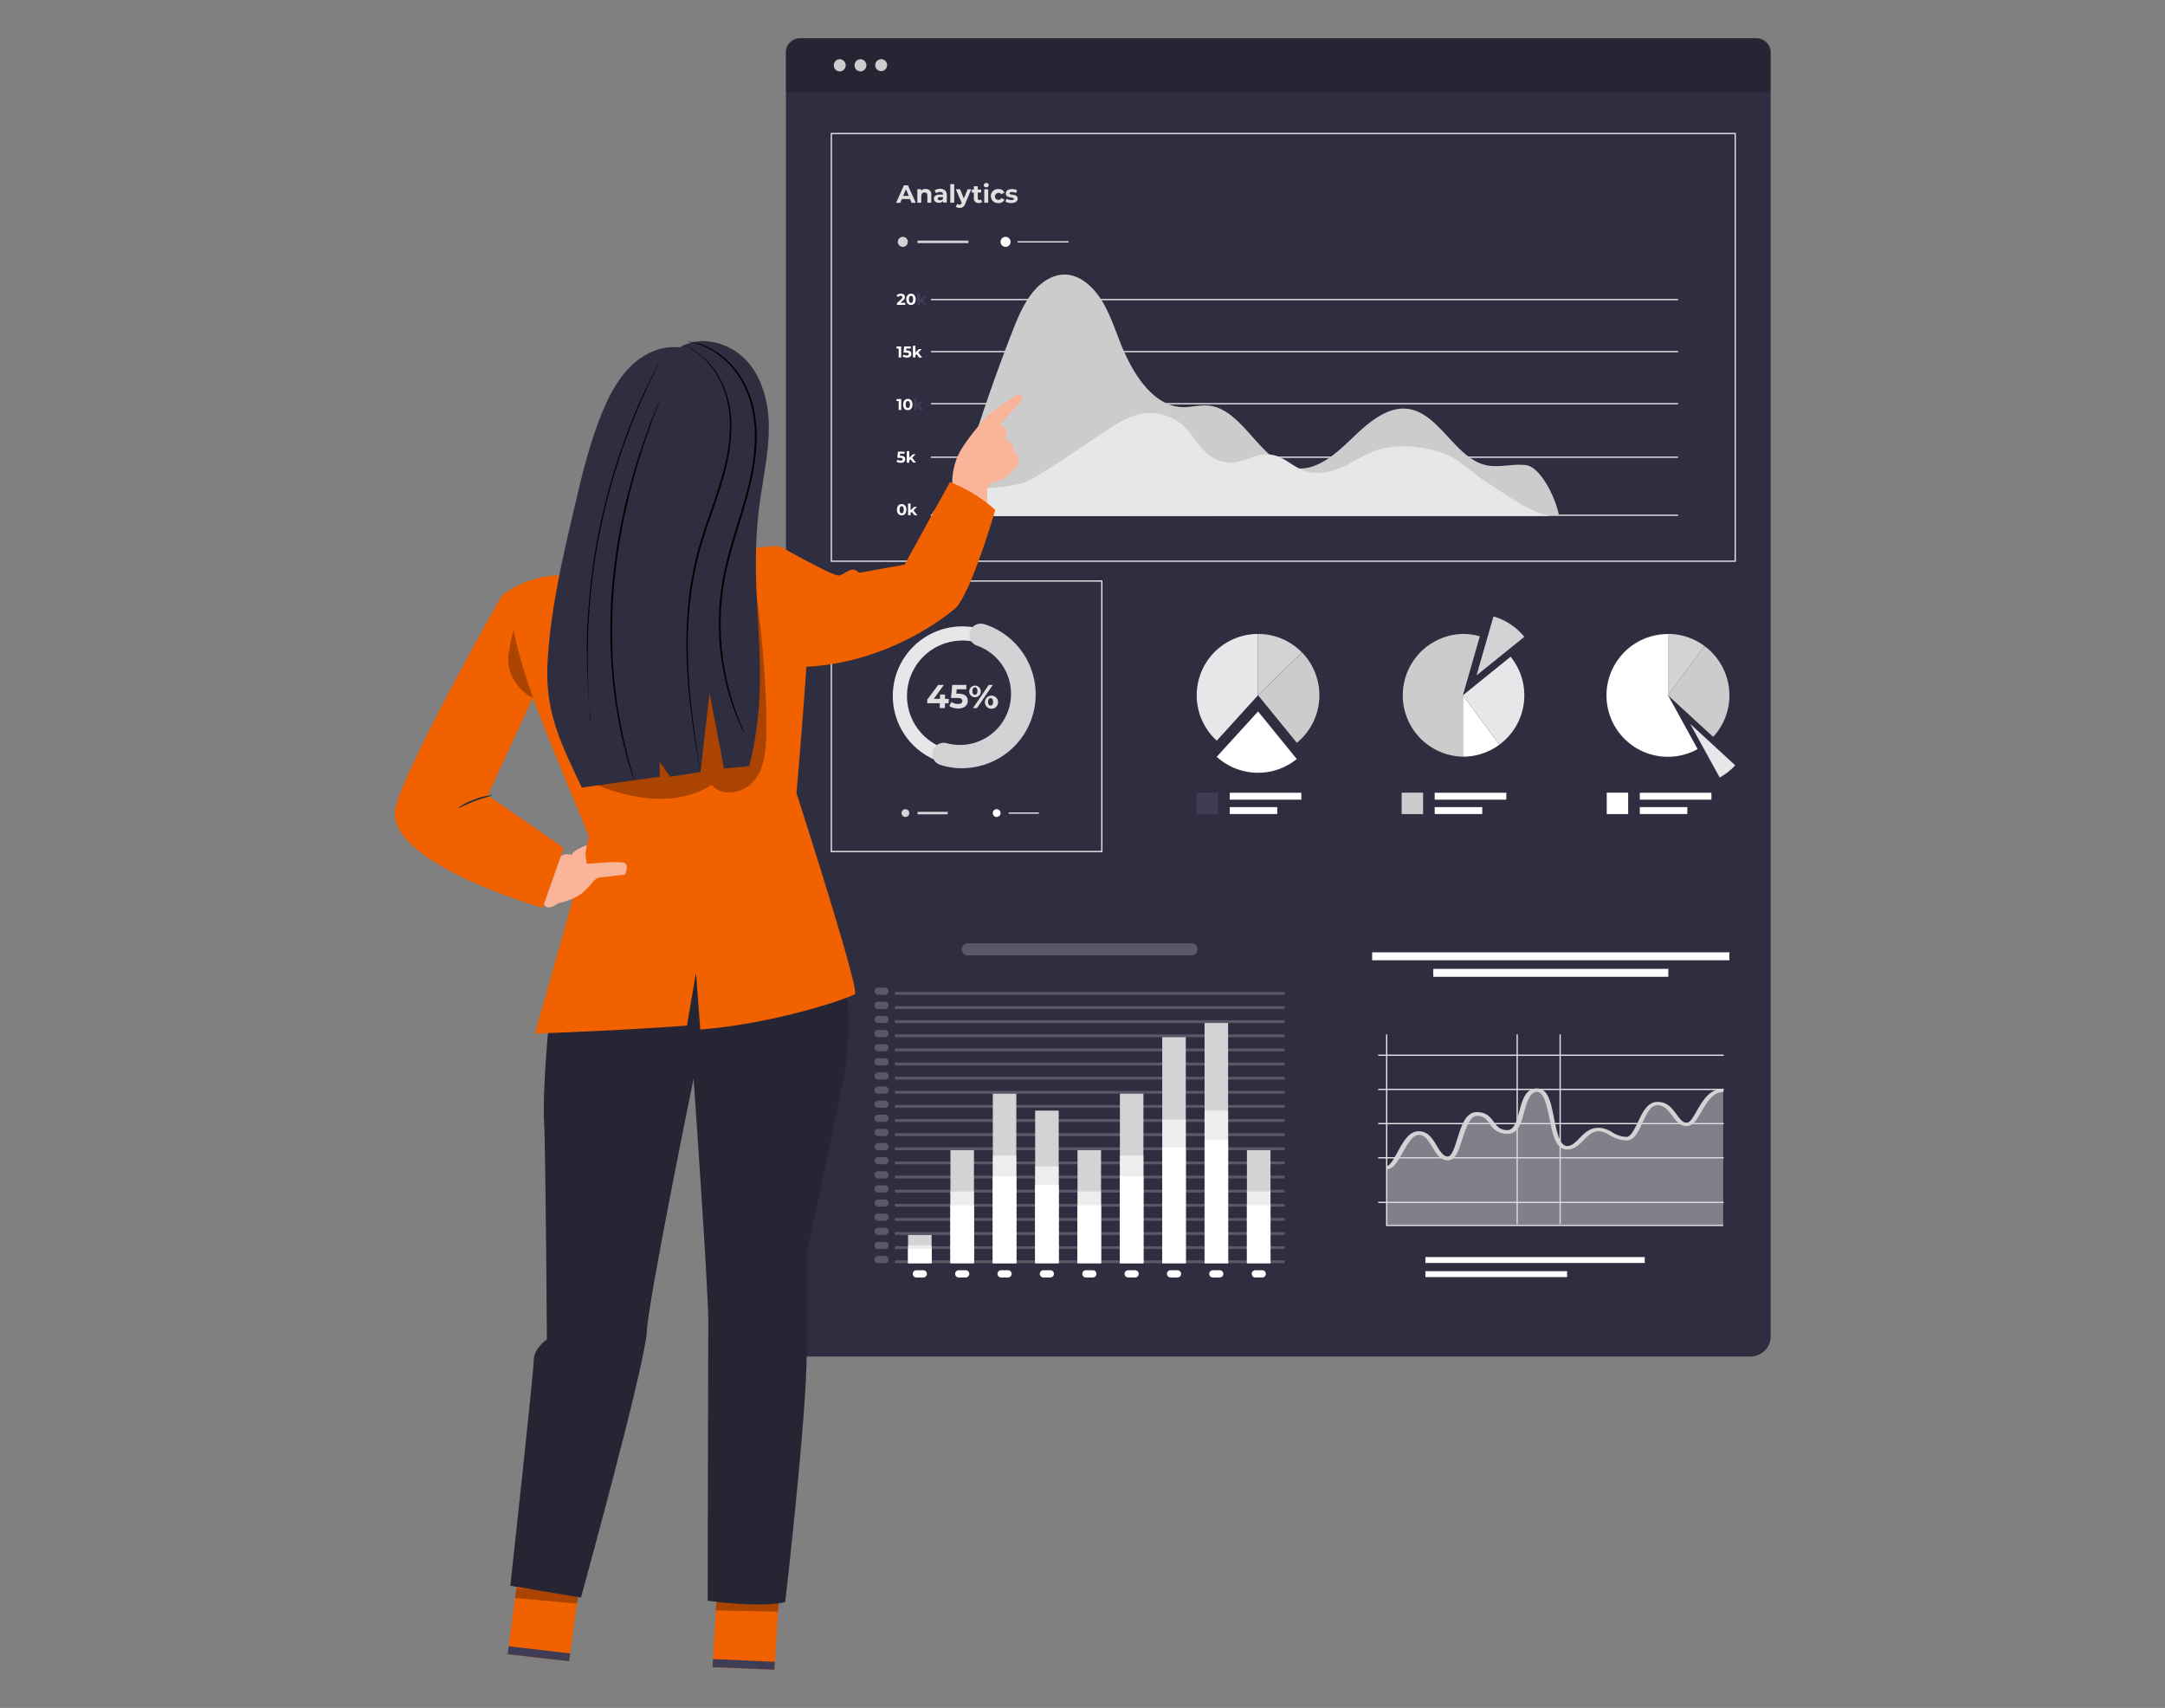  <!DOCTYPE svg PUBLIC "-//W3C//DTD SVG 1.1//EN" "http://www.w3.org/Graphics/SVG/1.1/DTD/svg11.dtd">
<svg id="a3a61b71-13a8-49b4-aa64-c3ddc2bfdac7" data-name="Layer 1" xmlns="http://www.w3.org/2000/svg" width="865.76" height="682.89" viewBox="0 0 865.76 682.89">
<rect x="0" y="0" width="865.76" height="682.89" fill="#808080" stroke="none"/>
<defs>
<style xmlns="http://www.w3.org/1999/xhtml">*, ::after, ::before { box-sizing: border-box; }
img, svg { vertical-align: middle; }
</style>
<style xmlns="http://www.w3.org/1999/xhtml">*, body, html { -webkit-font-smoothing: antialiased; }
img, svg { max-width: 100%; }
</style>
</defs>
<path d="M320,15.28H702.38a5.7,5.7,0,0,1,5.7,5.7V534.31a8.07,8.07,0,0,1-8.07,8.07H322.36a8.07,8.07,0,0,1-8.07-8.07V21A5.7,5.7,0,0,1,320,15.28Z" fill="#2f2e41" data-secondary="true"/>
<line x1="551.12" y1="421.91" x2="689.29" y2="421.91" fill="none" stroke="#e6e7e8" stroke-miterlimit="10" stroke-width="0.5"/>
<line x1="606.71" y1="413.58" x2="606.71" y2="489.44" fill="none" stroke="#e6e7e8" stroke-miterlimit="10" stroke-width="0.5"/>
<line x1="623.89" y1="413.58" x2="623.89" y2="489.44" fill="none" stroke="#e6e7e8" stroke-miterlimit="10" stroke-width="0.5"/>
<line x1="551.12" y1="435.58" x2="689.29" y2="435.58" fill="none" stroke="#e6e7e8" stroke-miterlimit="10" stroke-width="0.5"/>
<line x1="551.12" y1="449.25" x2="689.29" y2="449.25" fill="none" stroke="#e6e7e8" stroke-miterlimit="10" stroke-width="0.5"/>
<line x1="551.12" y1="462.92" x2="689.29" y2="462.92" fill="none" stroke="#e6e7e8" stroke-miterlimit="10" stroke-width="0.5"/>
<line x1="551.12" y1="480.75" x2="689.29" y2="480.75" fill="none" stroke="#e6e7e8" stroke-miterlimit="10" stroke-width="0.5"/>
<rect x="332.45" y="53.38" width="361.44" height="171.01" fill="none" stroke="#e6e7e8" stroke-miterlimit="10" stroke-width="0.5"/>
<rect x="332.45" y="232.31" width="108.16" height="108.16" fill="none" stroke="#e6e7e8" stroke-miterlimit="10" stroke-width="0.5"/>
<path d="M319.83,15.28H702.23a5.7,5.7,0,0,1,5.7,5.7V36.89a0,0,0,0,1,0,0H314.13a0,0,0,0,1,0,0V21A5.7,5.7,0,0,1,319.83,15.28Z" opacity="0.2"/>
<ellipse cx="335.8" cy="26.11" rx="2.38" ry="2.44" fill="#ccc"/>
<ellipse cx="344.09" cy="26.11" rx="2.38" ry="2.44" fill="#ccc"/>
<path d="M354.75,26.11a2.38,2.38,0,1,1-2.38-2.44,2.38,2.38,0,0,1,2.38,2.44Z" fill="#ccc"/>
<path d="M363.63,325.09a1.56,1.56,0,1,1-1.56-1.56,1.55,1.55,0,0,1,1.56,1.56Z" fill="#d1d3d4"/>
<path d="M400.11,325.09a1.56,1.56,0,1,1-1.56-1.56,1.55,1.55,0,0,1,1.56,1.56Z" fill="#fff"/>
<circle cx="361.03" cy="96.7" r="2.01" fill="#d1d3d4"/>
<circle cx="402.11" cy="96.7" r="2.01" fill="#fff"/>
<path d="M363.91,79.58h-3.26L360,81.1h-1.67l3.14-7h1.6l3.15,7h-1.7Zm-.51-1.24-1.12-2.69-1.13,2.69Z" fill="#e0e0e0"/>
<path d="M372.41,78v3.06h-1.57V78.24c0-.88-.4-1.29-1.13-1.29s-1.3.47-1.3,1.47v2.63h-1.57V75.63h1.5v.63a2.37,2.37,0,0,1,1.8-.71,2.12,2.12,0,0,1,2.28,2A2,2,0,0,1,372.41,78Z" fill="#e0e0e0"/>
<path d="M378.62,78v3H377.1v-.68a1.76,1.76,0,0,1-1.65.76c-1.27,0-2-.71-2-1.64s.68-1.62,2.33-1.62h1.35c0-.68-.4-1.06-1.25-1.06a2.65,2.65,0,0,0-1.56.49l-.56-1.13a4.17,4.17,0,0,1,2.33-.65C377.66,75.6,378.62,76.36,378.62,78Zm-1.52,1.38v-.59H376c-.73,0-1,.27-1,.64s.33.65.89.65A1.13,1.13,0,0,0,377.1,79.38Z" fill="#e0e0e0"/>
<path d="M380,73.62h1.59v7.43h-1.57Z" fill="#e0e0e0"/>
<path d="M388.4,75.68,386,81.42a2.26,2.26,0,0,1-2.26,1.71,2.35,2.35,0,0,1-1.51-.5l.57-1.13a1.36,1.36,0,0,0,.89.34c.43,0,.67-.19.88-.66v-.06l-2.34-5.46h1.69l1.51,3.67,1.54-3.67Z" fill="#e0e0e0"/>
<path d="M392.72,80.83a2.32,2.32,0,0,1-1.29.35,1.79,1.79,0,0,1-2-1.53,2,2,0,0,1,0-.42V77h-.83V75.8h.83V74.48H391V75.8h1.36V77H391v2.26a.64.64,0,0,0,.55.71h.13a1.07,1.07,0,0,0,.63-.2Z" fill="#e0e0e0"/>
<path d="M393.41,74.05a.9.9,0,0,1,.92-.88h.05a.88.88,0,0,1,1,.77V74a.9.9,0,0,1-.9.9h-.08a.9.9,0,0,1-1-.81Zm.19,1.63h1.57v5.37H393.6Z" fill="#e0e0e0"/>
<path d="M396.22,78.39a2.81,2.81,0,0,1,2.83-2.8h.2A2.5,2.5,0,0,1,401.67,77l-1.21.66a1.45,1.45,0,0,0-2.39,1.63,1.46,1.46,0,0,0,1.17.63,1.37,1.37,0,0,0,1.22-.75l1.21.67a2.52,2.52,0,0,1-2.42,1.37,2.82,2.82,0,0,1-3-2.59C396.23,78.52,396.22,78.45,396.22,78.39Z" fill="#e0e0e0"/>
<path d="M402.05,80.59l.52-1.13a3.69,3.69,0,0,0,1.89.53c.72,0,1-.19,1-.5,0-.88-3.26,0-3.26-2.14,0-1,.92-1.75,2.49-1.75a4.33,4.33,0,0,1,2.09.47l-.52,1.13a3.2,3.2,0,0,0-1.57-.41c-.7,0-1,.23-1,.51,0,.93,3.27,0,3.27,2.16,0,1-.94,1.73-2.55,1.73A4.73,4.73,0,0,1,402.05,80.59Z" fill="#e0e0e0"/>
<path d="M362,121.05v.84h-3.32v-.66l1.69-1.6c.4-.37.47-.6.47-.81a.65.65,0,0,0-.71-.55,1.15,1.15,0,0,0-.91.44l-.74-.47a2,2,0,0,1,1.75-.82c1,0,1.62.5,1.62,1.29a1.71,1.71,0,0,1-.73,1.39l-1,1Z" fill="#fff"/>
<path d="M362.42,119.69c0-1.45.8-2.26,1.89-2.26s1.87.82,1.87,2.26-.79,2.25-1.87,2.25S362.42,121.14,362.42,119.69Zm2.75,0c0-1-.35-1.42-.86-1.42s-.86.42-.86,1.42.35,1.41.86,1.41.81-.41.81-1.41Z" fill="#fff"/>
<path d="M368.29,120.58l-.47.46v.86h-1v-4.71h1v2.63l1.43-1.35h1.13L369,119.9l1.53,1.94h-1.19Z" fill="#3f3d56"/>
<path d="M360.38,138.52v4.4h-1v-3.58h-.87v-.82Z" fill="#fff"/>
<path d="M364.47,141.54c0,.77-.58,1.44-1.83,1.44a3.07,3.07,0,0,1-1.67-.46l.4-.78a2.13,2.13,0,0,0,1.24.4c.51,0,.83-.22.83-.58s-.23-.56-1-.56h-1.13l.23-2.48h2.67v.82h-1.76l-.07.83h.35C364,140.17,364.47,140.76,364.47,141.54Z" fill="#fff"/>
<path d="M366.53,141.59l-.47.47v.86h-1v-4.66h1v2.65l1.43-1.36h1.13l-1.4,1.43,1.54,2h-1.19Z" fill="#fff"/>
<path d="M360.38,159.55v4.39h-1v-3.58h-.87v-.81Z" fill="#fff"/>
<path d="M361.15,161.74c0-1.44.8-2.26,1.88-2.26s1.88.83,1.88,2.26S364.12,164,363,164,361.15,163.2,361.15,161.74Zm2.74,0c0-1-.35-1.41-.86-1.41s-.86.42-.86,1.41.35,1.41.86,1.41S363.89,162.75,363.89,161.74Z" fill="#fff"/>
<path d="M367.06,162.61l-.47.48v.85h-1v-4.65h1v2.63l1.43-1.35h1.13l-1.4,1.43,1.53,1.94h-1.19Z" fill="#3f3d56"/>
<path d="M362,183.58c0,.78-.56,1.46-1.81,1.46a3.14,3.14,0,0,1-1.69-.46l.41-.78a2.12,2.12,0,0,0,1.24.39c.51,0,.83-.21.83-.57s-.23-.57-1-.57h-1.13l.23-2.47h2.67v.81H359.9l-.06.84h.32C361.5,182.23,362,182.81,362,183.58Z" fill="#fff"/>
<path d="M364.07,183.64l-.46.47V185h-1v-4.63h1V183l1.42-1.36h1.13L364.75,183l1.53,1.95h-1.12Z" fill="#fff"/>
<path d="M358.68,203.8c0-1.45.82-2.26,1.89-2.26s1.89.82,1.89,2.26-.81,2.26-1.89,2.26S358.68,205.28,358.68,203.8Zm2.75,0c0-1-.35-1.41-.86-1.41s-.85.41-.85,1.41.35,1.41.85,1.41S361.43,204.8,361.43,203.8Z" fill="#fff"/>
<path d="M364.6,204.67l-.47.47V206h-1v-4.65h1V204l1.43-1.36h1.13l-1.4,1.43,1.53,1.95h-1.13Z" fill="#fff"/>
<path d="M384.83,306.05a27.8,27.8,0,1,1,27.79-27.8A27.8,27.8,0,0,1,384.83,306.05Zm0-49.94A22.15,22.15,0,1,0,407,278.25h0a22.16,22.16,0,0,0-22.14-22.15Z" fill="#e6e7e8"/>
<path d="M384.81,307.17a29.15,29.15,0,0,1-8.75-1.33,4.52,4.52,0,1,1,2.69-8.63,20.45,20.45,0,0,0,12.15-39,4.51,4.51,0,0,1,2.55-8.66l.13,0a29.49,29.49,0,0,1-8.77,57.6Z" fill="#d1d3d4"/>
<path d="M379.36,281.17h-1.47v1.95H375.8v-1.95h-5v-1.44l4.37-5.88h2.26l-4,5.58h2.48v-1.74h2v1.74h1.45Z" fill="#e0e0e0"/>
<path d="M387,280.21c0,1.63-1.2,3.07-3.85,3.07a6.4,6.4,0,0,1-3.53-1l.85-1.63a4.5,4.5,0,0,0,2.63.82c1.07,0,1.73-.44,1.73-1.2s-.48-1.2-2.16-1.2h-2.36l.48-5.22h5.64v1.73h-3.86l-.15,1.76h.76C385.92,277.34,387,278.57,387,280.21Z" fill="#e0e0e0"/>
<path d="M387.59,276.3a2.32,2.32,0,1,1,0,.31A1.61,1.61,0,0,1,387.59,276.3Zm3.27,0c0-1-.39-1.47-1-1.47s-1,.49-1,1.47.39,1.47,1,1.47,1-.48,1-1.47Zm4.52-2.45H397l-6.33,9.27h-1.58Zm-1.52,6.77a2.63,2.63,0,1,1,0,.28,1.79,1.79,0,0,1,0-.23Zm3.25,0c0-1-.38-1.46-1-1.46s-1,.47-1,1.46.4,1.47,1,1.47,1-.44,1-1.42Z" fill="#e0e0e0"/>
<path d="M503.06,253.47V278l-16.49,18.14a24.53,24.53,0,0,1,16.52-42.67Z" fill="#e6e7e8"/>
<path d="M520.63,260.87,503.06,278V253.47A24.49,24.49,0,0,1,520.63,260.87Z" fill="#d1d3d4"/>
<path d="M527.6,278a24.53,24.53,0,0,1-9,19l-15.5-19,17.57-17.13A24.53,24.53,0,0,1,527.6,278Z" fill="#ccc"/>
<path d="M518.56,303.48a24.56,24.56,0,0,1-32-.89l16.53-18.13Z" fill="#fff"/>
<rect x="491.75" y="316.97" width="28.64" height="2.76" fill="#fff"/>
<rect x="491.75" y="322.71" width="19.01" height="2.76" fill="#fff"/>
<rect x="478.53" y="316.93" width="8.57" height="8.57" fill="#3f3d56"/>
<path d="M591.77,254.41,585,278v24.54a24.54,24.54,0,0,1,0-49.07A25.1,25.1,0,0,1,591.77,254.41Z" fill="#ccc"/>
<path d="M599.56,297.76A24.35,24.35,0,0,1,585,302.54V278Z" fill="#fff"/>
<path d="M609.56,278a24.46,24.46,0,0,1-10,19.76L585,278l19.07-15.42A24.4,24.4,0,0,1,609.56,278Z" fill="#e6e7e8"/>
<path d="M609.56,254.63l-19.12,15.43,6.78-23.6A24.57,24.57,0,0,1,609.56,254.63Z" fill="#d1d3d4"/>
<rect x="573.72" y="316.97" width="28.64" height="2.76" fill="#fff"/>
<rect x="573.72" y="322.71" width="19.01" height="2.76" fill="#fff"/>
<rect x="560.51" y="316.93" width="8.57" height="8.57" fill="#ccc"/>
<path d="M678.86,299.51a24.54,24.54,0,1,1-11.82-46V278Z" fill="#fff"/>
<path d="M681.59,258.3,667,278.05V253.47A24.35,24.35,0,0,1,681.59,258.3Z" fill="#d1d3d4"/>
<path d="M691.57,278a24.35,24.35,0,0,1-6.5,16.63L667,278l14.59-19.7A24.46,24.46,0,0,1,691.57,278Z" fill="#ccc"/>
<path d="M693.89,306a24.63,24.63,0,0,1-6.2,4.88l-11.81-21.46Z" fill="#e6e7e8"/>
<rect x="655.74" y="316.97" width="28.64" height="2.76" fill="#fff"/>
<rect x="655.74" y="322.71" width="19.01" height="2.76" fill="#fff"/>
<rect x="642.52" y="316.93" width="8.57" height="8.57" fill="#fff"/>
<rect x="548.71" y="380.77" width="142.86" height="3.17" fill="#fff"/>
<rect x="573.15" y="387.38" width="94" height="3.17" fill="#fff"/>
<rect x="570" y="502.61" width="87.71" height="2.37" fill="#fff"/>
<rect x="570" y="508.25" width="56.67" height="2.37" fill="#fff"/>
<path d="M554.6,466.83c4.21,0,6.73-13.86,12.69-13.86s6.6,10.11,11.63,10.11,4.86-17.76,11.62-17.76,5.18,7.21,12.26,7.21,4.38-16.73,11.77-16.73,4.4,23.06,12,23.06c4.86,0,6.76-7.33,12.57-7.33,3.84,0,6.11,3.66,11.14,3.66s6.13-14.07,12.42-14.07,7,8.32,11.61,8.32,6.29-13.64,14.77-13.64v54H554.53Z" fill="#d1d3d4" opacity="0.5" style="isolation:isolate"/>
<path d="M554.6,467.49v-1.32c1.28,0,3-3.24,4.31-5.6,2.21-4.07,4.51-8.26,8.38-8.26s5.6,3.08,7.24,5.78c1.28,2.13,2.6,4.32,4.39,4.32s2.93-4.26,3.93-7.37c1.62-5.11,3.31-10.38,7.69-10.38,3.91,0,5.45,2.08,6.81,3.89s2.44,3.31,5.45,3.31c2.7,0,3.77-3.91,4.8-7.68,1.2-4.5,2.47-9,7-9s5.62,5.78,6.84,11.91c1,5,2.19,11.13,5.25,11.13,1.83,0,3.34-1.5,4.91-3.12,1.94-2,4.13-4.19,7.66-4.19a10.77,10.77,0,0,1,5.38,1.78,11.52,11.52,0,0,0,5.77,1.88c1.74,0,3.33-3.35,4.61-6,1.87-3.95,3.81-8,7.81-8s5.9,2.66,7.61,5c1.26,1.71,2.45,3.33,4,3.33s2.84-2.6,4.16-4.88c2.26-3.9,5.09-8.75,10.6-8.75v1.32c-4.23,0-6.68,4.22-8.85,7.94-1.84,3.19-3.31,5.71-5.91,5.71s-4.15-2-5.68-4.06-3.14-4.28-6-4.28-4.43,3.79-6,7.14c-1.77,3.72-3.28,6.94-6.39,6.94a13.6,13.6,0,0,1-6.82-2.2,9,9,0,0,0-4.21-1.5c-2.54,0-4.35,1.85-6.09,3.62s-3.65,3.71-6.48,3.71c-4.7,0-5.89-6-7.13-12.28-1-4.8-2.13-10.77-5-10.77s-4.1,4.23-5.12,8c-1.23,4.5-2.39,8.77-6.65,8.77a7.91,7.91,0,0,1-7.14-4c-1.26-1.69-2.35-3.18-5.12-3.18s-4.5,5.18-5.86,9.34c-1.5,4.7-2.68,8.43-5.76,8.43s-4.51-2.5-6.13-5.14-3-5-5.5-5-4.82,4.1-6.61,7.39C558.72,464.65,557.17,467.49,554.6,467.49Z" fill="#d1d3d4"/>
<g opacity="0.2">
<rect x="357.85" y="503.93" width="155.85" height="1.13" fill="#fff"/>
<rect x="357.85" y="498.28" width="155.85" height="1.13" fill="#fff"/>
<rect x="357.85" y="492.63" width="155.85" height="1.13" fill="#fff"/>
<rect x="357.85" y="486.99" width="155.85" height="1.13" fill="#fff"/>
<rect x="357.85" y="481.34" width="155.85" height="1.13" fill="#fff"/>
<rect x="357.85" y="475.69" width="155.85" height="1.13" fill="#fff"/>
<rect x="357.85" y="470.05" width="155.85" height="1.13" fill="#fff"/>
<rect x="357.85" y="464.4" width="155.85" height="1.13" fill="#fff"/>
<rect x="357.85" y="458.75" width="155.85" height="1.13" fill="#fff"/>
<rect x="357.85" y="453.11" width="155.85" height="1.13" fill="#fff"/>
<rect x="357.85" y="447.46" width="155.85" height="1.13" fill="#fff"/>
<rect x="357.85" y="441.81" width="155.85" height="1.13" fill="#fff"/>
<rect x="357.85" y="436.17" width="155.85" height="1.13" fill="#fff"/>
<rect x="357.85" y="430.52" width="155.85" height="1.13" fill="#fff"/>
<rect x="357.85" y="424.87" width="155.85" height="1.13" fill="#fff"/>
<rect x="357.85" y="419.23" width="155.85" height="1.13" fill="#fff"/>
<rect x="357.85" y="413.58" width="155.85" height="1.13" fill="#fff"/>
<rect x="357.85" y="407.93" width="155.85" height="1.13" fill="#fff"/>
<rect x="357.85" y="402.29" width="155.85" height="1.13" fill="#fff"/>
<rect x="357.85" y="396.64" width="155.85" height="1.13" fill="#fff"/>
</g>
<rect x="363.13" y="493.79" width="9.41" height="11.27" fill="#d1d3d4"/>
<rect x="380.07" y="459.88" width="9.41" height="45.17" fill="#d1d3d4"/>
<rect x="397.01" y="437.29" width="9.41" height="67.77" fill="#d1d3d4"/>
<rect x="413.95" y="444.06" width="9.41" height="60.99" fill="#d1d3d4"/>
<rect x="430.89" y="459.88" width="9.41" height="45.17" fill="#d1d3d4"/>
<rect x="447.83" y="437.29" width="9.41" height="67.77" fill="#d1d3d4"/>
<rect x="464.77" y="414.68" width="9.41" height="90.38" fill="#d1d3d4"/>
<rect x="481.7" y="409.03" width="9.41" height="96.03" fill="#d1d3d4"/>
<rect x="498.64" y="459.88" width="9.41" height="45.17" fill="#d1d3d4"/>
<g opacity="0.6">
<rect x="363.13" y="497.9" width="9.41" height="7.16" fill="#fff"/>
<rect x="380.07" y="476.36" width="9.41" height="28.7" fill="#fff"/>
<rect x="397.01" y="462.01" width="9.41" height="43.05" fill="#fff"/>
<rect x="413.95" y="466.31" width="9.41" height="38.75" fill="#fff"/>
<rect x="430.89" y="476.36" width="9.41" height="28.7" fill="#fff"/>
<rect x="447.83" y="462.01" width="9.41" height="43.05" fill="#fff"/>
<rect x="464.77" y="447.65" width="9.41" height="57.4" fill="#fff"/>
<rect x="481.7" y="444.06" width="9.41" height="60.99" fill="#fff"/>
<rect x="498.64" y="476.36" width="9.41" height="28.7" fill="#fff"/>
</g>
<g opacity="0.2">
<path d="M351.16,502.16h2.75a1.45,1.45,0,0,1,1.45,1.45h0a1.45,1.45,0,0,1-1.45,1.45h-2.75a1.45,1.45,0,0,1-1.45-1.45h0A1.45,1.45,0,0,1,351.16,502.16Z" fill="#fff"/>
<path d="M351.16,496.52h2.75a1.45,1.45,0,0,1,1.45,1.44h0a1.45,1.45,0,0,1-1.45,1.45h-2.75a1.45,1.45,0,0,1-1.45-1.45h0A1.45,1.45,0,0,1,351.16,496.52Z" fill="#fff"/>
<path d="M351.16,490.87h2.75a1.45,1.45,0,0,1,1.45,1.45h0a1.44,1.44,0,0,1-1.45,1.44h-2.75a1.44,1.44,0,0,1-1.45-1.44h0A1.45,1.45,0,0,1,351.16,490.87Z" fill="#fff"/>
<path d="M351.16,485.22h2.75a1.45,1.45,0,0,1,1.45,1.45h0a1.45,1.45,0,0,1-1.45,1.45h-2.75a1.45,1.45,0,0,1-1.45-1.45h0A1.45,1.45,0,0,1,351.16,485.22Z" fill="#fff"/>
<path d="M351.16,479.58h2.75a1.45,1.45,0,0,1,1.45,1.44h0a1.45,1.45,0,0,1-1.45,1.45h-2.75a1.45,1.45,0,0,1-1.45-1.45h0A1.45,1.45,0,0,1,351.16,479.58Z" fill="#fff"/>
<path d="M351.16,473.93h2.75a1.45,1.45,0,0,1,1.45,1.45h0a1.44,1.44,0,0,1-1.45,1.44h-2.75a1.44,1.44,0,0,1-1.45-1.44h0A1.45,1.45,0,0,1,351.16,473.93Z" fill="#fff"/>
<path d="M351.16,468.29h2.75a1.44,1.44,0,0,1,1.45,1.44h0a1.45,1.45,0,0,1-1.45,1.45h-2.75a1.45,1.45,0,0,1-1.45-1.45h0A1.44,1.44,0,0,1,351.16,468.29Z" fill="#fff"/>
<path d="M351.16,462.64h2.75a1.45,1.45,0,0,1,1.45,1.44h0a1.45,1.45,0,0,1-1.45,1.45h-2.75a1.45,1.45,0,0,1-1.45-1.45h0A1.45,1.45,0,0,1,351.16,462.64Z" fill="#fff"/>
<path d="M351.16,457h2.75a1.45,1.45,0,0,1,1.45,1.45h0a1.44,1.44,0,0,1-1.45,1.44h-2.75a1.44,1.44,0,0,1-1.45-1.44h0A1.45,1.45,0,0,1,351.16,457Z" fill="#fff"/>
<path d="M351.16,451.35h2.75a1.44,1.44,0,0,1,1.45,1.44h0a1.45,1.45,0,0,1-1.45,1.45h-2.75a1.45,1.45,0,0,1-1.45-1.45h0A1.44,1.44,0,0,1,351.16,451.35Z" fill="#fff"/>
<path d="M351.16,445.7h2.75a1.45,1.45,0,0,1,1.45,1.44h0a1.45,1.45,0,0,1-1.45,1.45h-2.75a1.45,1.45,0,0,1-1.45-1.45h0A1.45,1.45,0,0,1,351.16,445.7Z" fill="#fff"/>
<path d="M351.16,440.05h2.75a1.45,1.45,0,0,1,1.45,1.45h0a1.44,1.44,0,0,1-1.45,1.44h-2.75a1.44,1.44,0,0,1-1.45-1.44h0A1.45,1.45,0,0,1,351.16,440.05Z" fill="#fff"/>
<path d="M351.16,434.41h2.75a1.44,1.44,0,0,1,1.45,1.44h0a1.45,1.45,0,0,1-1.45,1.45h-2.75a1.45,1.45,0,0,1-1.45-1.45h0A1.44,1.44,0,0,1,351.16,434.41Z" fill="#fff"/>
<path d="M351.16,428.76h2.75a1.45,1.45,0,0,1,1.45,1.44h0a1.45,1.45,0,0,1-1.45,1.45h-2.75a1.45,1.45,0,0,1-1.45-1.45h0A1.45,1.45,0,0,1,351.16,428.76Z" fill="#fff"/>
<path d="M351.16,423.11h2.75a1.45,1.45,0,0,1,1.45,1.45h0a1.44,1.44,0,0,1-1.45,1.44h-2.75a1.44,1.44,0,0,1-1.45-1.44h0A1.45,1.45,0,0,1,351.16,423.11Z" fill="#fff"/>
<path d="M351.16,417.47h2.75a1.44,1.44,0,0,1,1.45,1.44h0a1.45,1.45,0,0,1-1.45,1.45h-2.75a1.45,1.45,0,0,1-1.45-1.45h0A1.44,1.44,0,0,1,351.16,417.47Z" fill="#fff"/>
<path d="M351.16,411.82h2.75a1.45,1.45,0,0,1,1.45,1.44h0a1.45,1.45,0,0,1-1.45,1.45h-2.75a1.45,1.45,0,0,1-1.45-1.45h0A1.45,1.45,0,0,1,351.16,411.82Z" fill="#fff"/>
<path d="M351.16,406.17h2.75a1.45,1.45,0,0,1,1.45,1.45h0a1.44,1.44,0,0,1-1.45,1.44h-2.75a1.44,1.44,0,0,1-1.45-1.44h0A1.45,1.45,0,0,1,351.16,406.17Z" fill="#fff"/>
<path d="M351.16,400.53h2.75a1.44,1.44,0,0,1,1.45,1.44h0a1.45,1.45,0,0,1-1.45,1.45h-2.75a1.45,1.45,0,0,1-1.45-1.45h0A1.44,1.44,0,0,1,351.16,400.53Z" fill="#fff"/>
<path d="M351.16,394.88h2.75a1.45,1.45,0,0,1,1.45,1.45h0a1.45,1.45,0,0,1-1.45,1.44h-2.75a1.45,1.45,0,0,1-1.45-1.44h0A1.45,1.45,0,0,1,351.16,394.88Z" fill="#fff"/>
</g>
<path d="M366.46,507.88h2.75a1.45,1.45,0,0,1,1.45,1.44h0a1.45,1.45,0,0,1-1.45,1.45h-2.75a1.45,1.45,0,0,1-1.45-1.45h0A1.45,1.45,0,0,1,366.46,507.88Z" fill="#fff"/>
<path d="M383.4,507.88h2.75a1.45,1.45,0,0,1,1.45,1.44h0a1.45,1.45,0,0,1-1.45,1.45H383.4a1.45,1.45,0,0,1-1.45-1.45h0A1.45,1.45,0,0,1,383.4,507.88Z" fill="#fff"/>
<path d="M400.34,507.88h2.75a1.45,1.45,0,0,1,1.45,1.44h0a1.45,1.45,0,0,1-1.45,1.45h-2.75a1.45,1.45,0,0,1-1.45-1.45h0A1.45,1.45,0,0,1,400.34,507.88Z" fill="#fff"/>
<path d="M417.28,507.88H420a1.45,1.45,0,0,1,1.45,1.44h0a1.45,1.45,0,0,1-1.45,1.45h-2.75a1.45,1.45,0,0,1-1.45-1.45h0A1.45,1.45,0,0,1,417.28,507.88Z" fill="#fff"/>
<path d="M434.22,507.88H437a1.45,1.45,0,0,1,1.45,1.44h0a1.45,1.45,0,0,1-1.45,1.45h-2.75a1.45,1.45,0,0,1-1.45-1.45h0A1.45,1.45,0,0,1,434.22,507.88Z" fill="#fff"/>
<path d="M451.16,507.88h2.75a1.45,1.45,0,0,1,1.45,1.44h0a1.45,1.45,0,0,1-1.45,1.45h-2.75a1.45,1.45,0,0,1-1.45-1.45h0A1.45,1.45,0,0,1,451.16,507.88Z" fill="#fff"/>
<path d="M468.1,507.88h2.75a1.45,1.45,0,0,1,1.45,1.44h0a1.45,1.45,0,0,1-1.45,1.45H468.1a1.45,1.45,0,0,1-1.45-1.45h0A1.45,1.45,0,0,1,468.1,507.88Z" fill="#fff"/>
<path d="M485,507.88h2.75a1.45,1.45,0,0,1,1.45,1.44h0a1.45,1.45,0,0,1-1.45,1.45H485a1.45,1.45,0,0,1-1.45-1.45h0A1.45,1.45,0,0,1,485,507.88Z" fill="#fff"/>
<path d="M502,507.88h2.75a1.45,1.45,0,0,1,1.45,1.44h0a1.45,1.45,0,0,1-1.45,1.45H502a1.45,1.45,0,0,1-1.45-1.45h0A1.45,1.45,0,0,1,502,507.88Z" fill="#fff"/>
<path d="M476.43,382H387a2.42,2.42,0,0,1-2.42-2.42h0a2.42,2.42,0,0,1,2.42-2.42h89.45a2.42,2.42,0,0,1,2.43,2.41h0A2.43,2.43,0,0,1,476.43,382Z" fill="#fff" opacity="0.2" style="isolation:isolate"/>
<rect x="363.13" y="499.27" width="9.41" height="5.78" fill="#fff"/>
<rect x="380.07" y="481.89" width="9.41" height="23.15" fill="#fff"/>
<rect x="397.01" y="470.32" width="9.41" height="34.74" fill="#fff"/>
<rect x="413.95" y="473.78" width="9.41" height="31.26" fill="#fff"/>
<rect x="430.89" y="481.89" width="9.41" height="23.15" fill="#fff"/>
<rect x="447.83" y="470.32" width="9.41" height="34.74" fill="#fff"/>
<rect x="464.77" y="458.73" width="9.41" height="46.32" fill="#fff"/>
<rect x="481.7" y="455.83" width="9.41" height="49.23" fill="#fff"/>
<rect x="498.64" y="481.89" width="9.41" height="23.15" fill="#fff"/>
<line x1="372.25" y1="119.78" x2="671.02" y2="119.78" fill="none" stroke="#e6e7e8" stroke-miterlimit="10" stroke-width="0.5"/>
<line x1="372.25" y1="140.59" x2="671.02" y2="140.59" fill="none" stroke="#e6e7e8" stroke-miterlimit="10" stroke-width="0.5"/>
<line x1="372.25" y1="161.41" x2="671.02" y2="161.41" fill="none" stroke="#e6e7e8" stroke-miterlimit="10" stroke-width="0.5"/>
<line x1="372.25" y1="182.81" x2="671.02" y2="182.81" fill="none" stroke="#e6e7e8" stroke-miterlimit="10" stroke-width="0.5"/>
<line x1="372.25" y1="206" x2="671.02" y2="206" fill="none" stroke="#e6e7e8" stroke-miterlimit="10" stroke-width="0.5"/>
<path d="M610.32,186c-5.42-.73-11,1.2-16.32-.08-11.89-2.85-18.34-20.19-30.34-22.33-8.5-1.52-16.29,5.21-22.92,11.59s-14.3,13.21-22.82,12c-13.7-2-20.75-23.53-34.5-25-3.62-.38-7.23.75-10.84.59C461,162.24,452.86,149.33,448,137c-2.37-6-4.45-12.3-7.9-17.58s-8.56-9.57-14.26-9.64c-4.92-.08-9.58,3-12.95,7.21s-5.65,9.42-7.7,14.63a736.27,736.27,0,0,0-24.7,74.66l242.93-.19C621.86,198.17,615.74,186.68,610.32,186Z" fill="#ccc"/>
<path d="M372.25,206.32c8.24-15.39,28.68-8.23,40.23-14.75s21.46-14.07,32.35-21c4.24-2.72,9.36-5.53,15.5-5.43a20,20,0,0,1,14.3,6.54c3.05,3.33,4.9,7.08,8.7,10.1a14.21,14.21,0,0,0,8.85,3.2c5.22,0,9.25-3.39,14.46-3.31,6.77.07,10,5.36,16.22,6.92,5.09,1.26,10.9-.28,15.19-2.38s7.91-4.75,12.77-6.3c7.69-2.44,17.23-1.56,24.95.82s12.31,8,18.35,11.84c8,5,17.67,12.42,26,13.74Z" fill="#e6e7e8"/>
<line x1="366.92" y1="96.7" x2="387.28" y2="96.7" fill="none" stroke="#d1d3d4" stroke-miterlimit="10"/>
<line x1="366.92" y1="325.09" x2="378.99" y2="325.09" fill="none" stroke="#d1d3d4" stroke-miterlimit="10"/>
<line x1="403.36" y1="325.09" x2="415.43" y2="325.09" fill="none" stroke="#e6e7e8" stroke-miterlimit="10" stroke-width="0.5"/>
<line x1="406.95" y1="96.7" x2="427.31" y2="96.7" fill="none" stroke="#e6e7e8" stroke-miterlimit="10" stroke-width="0.5"/>
<polyline points="554.52 413.58 554.52 489.97 689.1 489.97" fill="none" stroke="#e6e7e8" stroke-miterlimit="10" stroke-width="0.5"/>
<polygon points="233.7 618.77 227.6 664.24 203 661.43 209.03 615.87 233.7 618.77" fill="#f26100" data-primary="true"/>
<polygon points="228.01 661.11 203.42 658.22 203 661.43 227.6 664.24 228.01 661.11" fill="#3f3d56"/>
<g opacity="0.3">
<polygon points="231.42 637.16 230.7 641.18 205.97 638.93 206.5 634.88 231.42 637.16"/>
</g>
<polygon points="312.48 621.81 309.67 667.61 284.93 666.59 287.64 620.69 312.48 621.81" fill="#f26100" data-primary="true"/>
<polygon points="309.86 664.45 285.12 663.34 284.93 666.59 309.67 667.61 309.86 664.45" fill="#3f3d56"/>
<g opacity="0.3">
<polygon points="311.53 640.32 311.09 644.38 286.27 643.92 286.51 639.84 311.53 640.32"/>
</g>
<path d="M219.94,408c-.71,0-3,30.21-2.37,40.18s1.14,87.37,1.14,87.37-5.24,3.52-5.24,8.19-9.38,90.3-9.38,90.3l28.23,4.69s25.71-93.23,26.3-106.12,18.75-101.45,18.75-101.45,5.87,83.85,5.87,96.75S283,640,283,640s20.91,3,31,.56c0,0,8.58-74.62,8.58-99.25V501.49s10-46.38,14.65-69.78,0-45.82,0-45.82l-84.43-11.06Z" fill="#2f2e41" data-secondary="true"/>
<path d="M219.94,408c-.71,0-3,30.21-2.37,40.18s1.14,87.37,1.14,87.37-5.24,3.52-5.24,8.19-9.38,90.3-9.38,90.3l28.23,4.69s25.71-93.23,26.3-106.12,18.75-101.45,18.75-101.45,5.87,83.85,5.87,96.75S283,640,283,640s20.91,3,31,.56c0,0,8.58-74.62,8.58-99.25V501.49s10-46.38,14.65-69.78,0-45.82,0-45.82l-84.43-11.06Z" opacity="0.2"/>
<path d="M380.79,193.12a27,27,0,0,1,2.63-11.68c2.85-5.69,11.37-15.22,11.37-15.22s11.77-9.14,13-8.54,1.62,2,0,3.45-7.92,8.75-7.92,8.75,2.64,1,2.64,2.83a4.82,4.82,0,0,1-.61,2.73s2.44,1.19,3,2.61a7.28,7.28,0,0,1,.62,2.64,2.08,2.08,0,0,1,1.62,2,11.11,11.11,0,0,1-.21,3.45s-4.46,5.09-6.28,5.69-4.27,1.36-4.27,1.36l-1.6,2.13v5.87Z" fill="#f9b499"/>
<path d="M200.58,238.2S158,313.32,157.84,325.1C157.53,346.05,217,363,217,363L225.41,339l-30.34-21,22.07-47.9Z" fill="#f26100" data-primary="true"/>
<path d="M200.58,238.2a39.05,39.05,0,0,1,19.1-7.87c11.59-1.37,32.3-1.76,32.3-1.76s56.18-12.28,60.38-9.84,9.83,17.56,10.91,24.55-4.76,73.87-4.76,73.87,25.12,77.75,23.38,80.26c-.86,1.18-31.21,11.86-61.86,14.22l-1.7-22.74-3.62,21.17c-28.49,2.13-60.83,3.18-60.83,3.18s22.19-77.09,21.5-79.2S197.6,245.71,200.58,238.2Z" fill="#f26100" data-primary="true"/>
<path d="M312.39,218.72s20.65,11.66,23.09,11.39,4.87-4.34,8.11-1.09l18.14-3.25,18.14-33A58.12,58.12,0,0,1,398,203.91s-10,34.37-16.24,39.55-30.14,23-63.55,23.27l-4.09-27.4Z" fill="#f26100" data-primary="true"/>
<path d="M217.52,361.52s.85,3.07,5.75-.38c0,0,6.82-1.36,10.34-4.73s4.09-5.46,6.54-5.61,9.55-1.17,9.7-1.1,1.94-4-.29-4.72-12.08.21-12.08.21l-2.88.18-.49-3.94.56-3.57s-6,2.3-5.93,3.95c0,0-4.29-1.25-4.86,1.6Z" fill="#f9b499"/>
<path d="M196.94,318c0,.21-3.22.85-7,2.28s-6.65,3.08-6.82,2.91a19.84,19.84,0,0,1,6.58-3.52A19.93,19.93,0,0,1,196.94,318Z" fill="#263238"/>
<g opacity="0.3">
<path d="M213.17,279c-4.61-1.89-8.73-7.46-9.67-12.35s1-9.95,1.71-14.88a215.58,215.58,0,0,0,8,27.28"/>
</g>
<g opacity="0.3">
<path d="M298.81,210.45,233.35,311.38c16,8,36.14,12,51.25,2.44,4.19,5.16,13.16,3.29,17.24-2s4.53-12.39,4.59-19.1C306.71,265.2,302.73,237.81,298.81,210.45Z"/>
</g>
<path d="M272.48,139c-7-1.14-14.3,1.9-19.53,6.73s-8.76,11.25-11.57,17.81c-5.46,12.77-8.66,26.38-11.81,39.91-4.69,19.94-9.33,40-10.57,60.43s4.87,32.51,13.64,51l31.16-4.33v-5.9l4.22,5.9,12.1-1.86s3.62-31.65,3.62-31.55,5.77,30.14,5.77,30.14l10.1-.94c10-39.76-1.37-65.93,4.37-106.54,1.37-9.65,3.51-19.27,3.48-29s-2.56-20-9.29-27-18.33-10-26.59-4.77" fill="#2f2e41" data-secondary="true"/>
<path d="M280.12,308.66a1.48,1.48,0,0,1-.11-.45,9.52,9.52,0,0,0-.26-1.37l-.93-5.2c-.76-4.51-1.83-11.06-2.73-19.19a210.61,210.61,0,0,1-1.58-28.73,163.15,163.15,0,0,1,1.27-17,141.69,141.69,0,0,1,3.68-17.9c3.44-12,8.25-23,10.58-33.56a66.75,66.75,0,0,0,1.86-15.15,42.79,42.79,0,0,0-2-13.1,36.17,36.17,0,0,0-5-9.74,29.69,29.69,0,0,0-5.76-5.93,27.71,27.71,0,0,0-4.44-2.73l-1.24-.56a1.47,1.47,0,0,1-.41-.22l.43.15,1.29.51a24.64,24.64,0,0,1,4.54,2.73,29,29,0,0,1,5.9,5.92,35.76,35.76,0,0,1,5.15,9.8,42.37,42.37,0,0,1,2.1,13.26,67.93,67.93,0,0,1-1.8,15.3c-2.32,10.64-7.12,21.64-10.55,33.61a141.91,141.91,0,0,0-3.67,17.8,161.75,161.75,0,0,0-1.36,16.89,219.29,219.29,0,0,0,1.36,28.64c.9,8.18,1.89,14.67,2.57,19.2q.51,3.36.79,5.21c.08.58.15,1,.19,1.37A1.89,1.89,0,0,1,280.12,308.66Z"/>
<path d="M236.28,288a1.21,1.21,0,0,1,0-.38,10.44,10.44,0,0,0-.14-1.11l-.45-4.29c-.09-.94-.19-2-.3-3.11s-.15-2.38-.23-3.7c-.14-2.66-.38-5.69-.4-9,0-1.68,0-3.44-.09-5.27s.07-3.72.09-5.7c0-3.94.32-8.18.58-12.57a265.29,265.29,0,0,1,3.78-28.64,268.48,268.48,0,0,1,7.1-27.95q2.06-6.33,4.09-11.89c.71-1.85,1.37-3.65,2-5.34l2-4.85c1.26-3.11,2.61-5.83,3.71-8.19.57-1.21,1.09-2.33,1.6-3.35l1.36-2.73c.86-1.62,1.53-2.91,2-3.82l.53-1q.18-.36.21-.33a2.67,2.67,0,0,1-.14.36c-.12.26-.29.6-.48,1q-.69,1.4-1.89,3.87c-.41.85-.88,1.78-1.37,2.73s-1,2.16-1.52,3.37c-1.08,2.43-2.41,5.16-3.62,8.28q-1,2.31-2,4.85c-.7,1.7-1.36,3.5-2,5.34-1.43,3.67-2.73,7.68-4.09,11.88a252.33,252.33,0,0,0-10.86,56.4c-.27,4.4-.6,8.6-.64,12.53,0,2-.14,3.87-.12,5.69s0,3.58,0,5.25c0,3.35.19,6.37.28,9,0,1.36.11,2.56.17,3.71s.17,2.15.24,3.09c.14,1.83.25,3.28.31,4.31v1.12A1.32,1.32,0,0,1,236.28,288Z"/>
<path d="M253.52,312a.84.84,0,0,0-.14-.37,7.4,7.4,0,0,1-.35-1.13c-.33-1-.77-2.49-1.37-4.33-.27-.94-.58-2-.92-3.14s-.6-2.41-.94-3.77c-.62-2.73-1.51-5.79-2.08-9.25q-.47-2.6-1-5.46c-.35-1.91-.56-3.87-.86-5.92s-.64-4.09-.77-6.35-.39-4.45-.58-6.82a219.42,219.42,0,0,1,.22-30.23,237.45,237.45,0,0,1,4.52-29.89c.53-2.27,1-4.46,1.54-6.62s1.12-4.19,1.65-6.18c1-4,2.23-7.66,3.3-11s2.18-6.31,3.09-9,1.82-4.87,2.55-6.68l1.71-4.19.46-1.08a2.42,2.42,0,0,1,.18-.36,1.9,1.9,0,0,1-.11.39l-.39,1.11c-.39,1-.92,2.42-1.59,4.22s-1.56,4.1-2.44,6.73-2,5.6-3,9-2.2,7-3.21,11c-.52,2-1.13,4.1-1.61,6.18l-1.51,6.62a245.33,245.33,0,0,0-4.45,29.8,224.4,224.4,0,0,0-.29,30.13c.2,2.3.37,4.55.55,6.75s.52,4.28.75,6.34.45,4,.82,5.91.65,3.68,1,5.45c.55,3.47,1.37,6.54,2,9.26.32,1.37.57,2.62.88,3.78s.6,2.2.88,3.15l1.18,4.35c.11.48.21.85.29,1.15A2.18,2.18,0,0,1,253.52,312Z"/>
<path d="M297.33,292.75a2.59,2.59,0,0,1-.17-.38c-.13-.3-.32-.68-.56-1.17l-.9-1.93c-.32-.77-.69-1.67-1.1-2.72a97,97,0,0,1-5.22-17.73,100.31,100.31,0,0,1,.94-43.28c1.29-5.46,3-11,4.74-16.7s3.43-11.22,4.64-16.66a83,83,0,0,0,2.14-15.92,51.3,51.3,0,0,0-1.47-14.4,37.75,37.75,0,0,0-5.09-11.52,32.13,32.13,0,0,0-13.64-11.83A27.26,27.26,0,0,0,276.9,137l-1.29-.26a1.66,1.66,0,0,1-.42-.12,1.62,1.62,0,0,1,.44,0l1.36.19a27.71,27.71,0,0,1,4.83,1.36A31.78,31.78,0,0,1,295.77,150,37.45,37.45,0,0,1,301,161.61a51.83,51.83,0,0,1,1.57,14.57,82.78,82.78,0,0,1-2.12,16c-1.21,5.46-2.89,11.05-4.63,16.74s-3.45,11.21-4.75,16.64a101.35,101.35,0,0,0-2.58,15.87,103.14,103.14,0,0,0,6.43,44.82c.39,1,.75,1.91,1.05,2.73l.84,2,.49,1.2A1.82,1.82,0,0,1,297.33,292.75Z"/>
</svg>